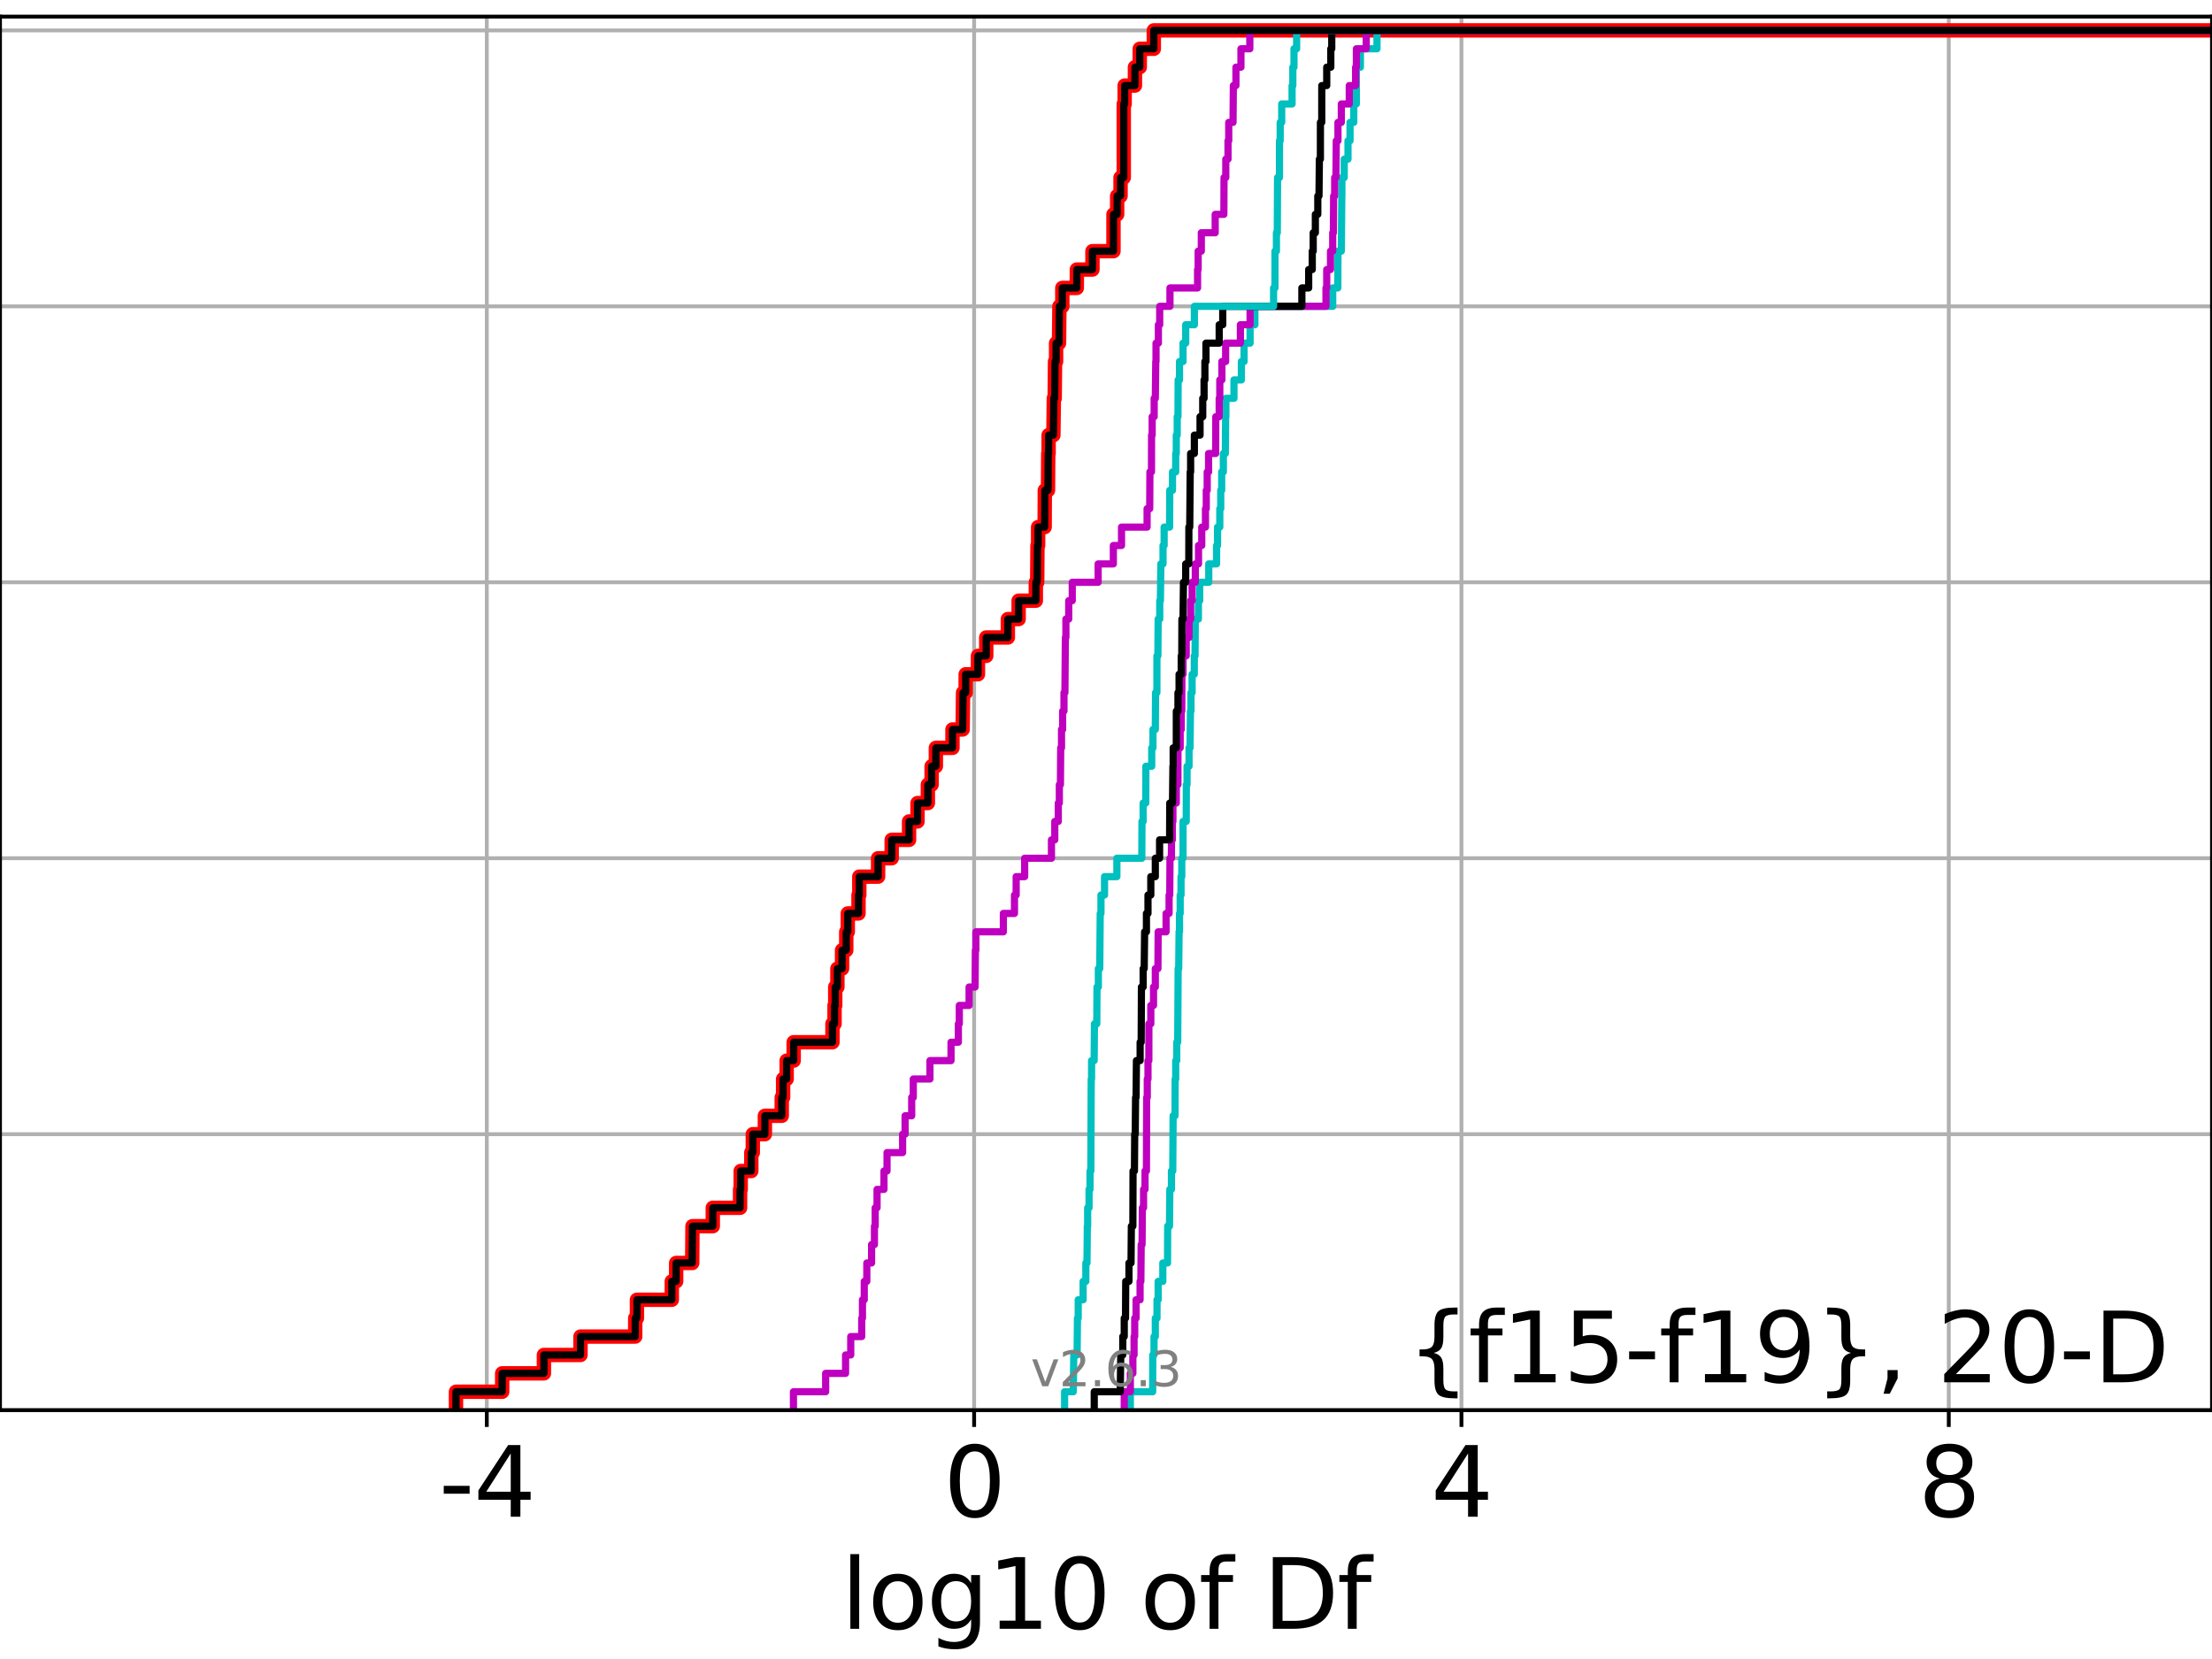 <?xml version="1.0" encoding="utf-8" standalone="no"?>
<!DOCTYPE svg PUBLIC "-//W3C//DTD SVG 1.1//EN"
  "http://www.w3.org/Graphics/SVG/1.1/DTD/svg11.dtd">
<svg xmlns:xlink="http://www.w3.org/1999/xlink" width="460.8pt" height="345.6pt" viewBox="0 0 460.8 345.6" xmlns="http://www.w3.org/2000/svg" version="1.1">
 <defs>
  <style type="text/css">*{stroke-linejoin: round; stroke-linecap: butt}</style>
 </defs>
 <g id="figure_1">
  <g id="patch_1">
   <path d="M 0 345.6 
L 460.8 345.6 
L 460.8 0 
L 0 0 
z
" style="fill: #ffffff"/>
  </g>
  <g id="axes_1">
   <g id="patch_2">
    <path d="M 0 293.76 
L 460.8 293.76 
L 460.8 3.456 
L 0 3.456 
z
" style="fill: #ffffff"/>
   </g>
   <g id="matplotlib.axis_1">
    <g id="xtick_1">
     <g id="line2d_1">
      <path d="M 101.409 293.76 
L 101.409 3.456 
" clip-path="url(#pc8a477e06a)" style="fill: none; stroke: #b0b0b0; stroke-width: 0.8; stroke-linecap: square"/>
     </g>
     <g id="line2d_2">
      <defs>
       <path id="mc2f19b7eea" d="M 0 0 
L 0 3.5 
" style="stroke: #000000; stroke-width: 0.8"/>
      </defs>
      <g>
       <use xlink:href="#mc2f19b7eea" x="101.409" y="293.76" style="stroke: #000000; stroke-width: 0.8"/>
      </g>
     </g>
     <g id="text_1">
      <!-- -4 -->
      <g transform="translate(91.439 315.957) scale(0.2 -0.2)">
       <defs>
        <path id="DejaVuSans-2d" d="M 313 2009 
L 1997 2009 
L 1997 1497 
L 313 1497 
L 313 2009 
z
" transform="scale(0.016)"/>
        <path id="DejaVuSans-34" d="M 2419 4116 
L 825 1625 
L 2419 1625 
L 2419 4116 
z
M 2253 4666 
L 3047 4666 
L 3047 1625 
L 3713 1625 
L 3713 1100 
L 3047 1100 
L 3047 0 
L 2419 0 
L 2419 1100 
L 313 1100 
L 313 1709 
L 2253 4666 
z
" transform="scale(0.016)"/>
       </defs>
       <use xlink:href="#DejaVuSans-2d"/>
       <use xlink:href="#DejaVuSans-34" x="36.084"/>
      </g>
     </g>
    </g>
    <g id="xtick_2">
     <g id="line2d_3">
      <path d="M 202.928 293.76 
L 202.928 3.456 
" clip-path="url(#pc8a477e06a)" style="fill: none; stroke: #b0b0b0; stroke-width: 0.8; stroke-linecap: square"/>
     </g>
     <g id="line2d_4">
      <g>
       <use xlink:href="#mc2f19b7eea" x="202.928" y="293.76" style="stroke: #000000; stroke-width: 0.8"/>
      </g>
     </g>
     <g id="text_2">
      <!-- 0 -->
      <g transform="translate(196.566 315.957) scale(0.2 -0.2)">
       <defs>
        <path id="DejaVuSans-30" d="M 2034 4250 
Q 1547 4250 1301 3770 
Q 1056 3291 1056 2328 
Q 1056 1369 1301 889 
Q 1547 409 2034 409 
Q 2525 409 2770 889 
Q 3016 1369 3016 2328 
Q 3016 3291 2770 3770 
Q 2525 4250 2034 4250 
z
M 2034 4750 
Q 2819 4750 3233 4129 
Q 3647 3509 3647 2328 
Q 3647 1150 3233 529 
Q 2819 -91 2034 -91 
Q 1250 -91 836 529 
Q 422 1150 422 2328 
Q 422 3509 836 4129 
Q 1250 4750 2034 4750 
z
" transform="scale(0.016)"/>
       </defs>
       <use xlink:href="#DejaVuSans-30"/>
      </g>
     </g>
    </g>
    <g id="xtick_3">
     <g id="line2d_5">
      <path d="M 304.447 293.76 
L 304.447 3.456 
" clip-path="url(#pc8a477e06a)" style="fill: none; stroke: #b0b0b0; stroke-width: 0.8; stroke-linecap: square"/>
     </g>
     <g id="line2d_6">
      <g>
       <use xlink:href="#mc2f19b7eea" x="304.447" y="293.76" style="stroke: #000000; stroke-width: 0.8"/>
      </g>
     </g>
     <g id="text_3">
      <!-- 4 -->
      <g transform="translate(298.084 315.957) scale(0.2 -0.2)">
       <use xlink:href="#DejaVuSans-34"/>
      </g>
     </g>
    </g>
    <g id="xtick_4">
     <g id="line2d_7">
      <path d="M 405.966 293.76 
L 405.966 3.456 
" clip-path="url(#pc8a477e06a)" style="fill: none; stroke: #b0b0b0; stroke-width: 0.8; stroke-linecap: square"/>
     </g>
     <g id="line2d_8">
      <g>
       <use xlink:href="#mc2f19b7eea" x="405.966" y="293.76" style="stroke: #000000; stroke-width: 0.8"/>
      </g>
     </g>
     <g id="text_4">
      <!-- 8 -->
      <g transform="translate(399.603 315.957) scale(0.2 -0.2)">
       <defs>
        <path id="DejaVuSans-38" d="M 2034 2216 
Q 1584 2216 1326 1975 
Q 1069 1734 1069 1313 
Q 1069 891 1326 650 
Q 1584 409 2034 409 
Q 2484 409 2743 651 
Q 3003 894 3003 1313 
Q 3003 1734 2745 1975 
Q 2488 2216 2034 2216 
z
M 1403 2484 
Q 997 2584 770 2862 
Q 544 3141 544 3541 
Q 544 4100 942 4425 
Q 1341 4750 2034 4750 
Q 2731 4750 3128 4425 
Q 3525 4100 3525 3541 
Q 3525 3141 3298 2862 
Q 3072 2584 2669 2484 
Q 3125 2378 3379 2068 
Q 3634 1759 3634 1313 
Q 3634 634 3220 271 
Q 2806 -91 2034 -91 
Q 1263 -91 848 271 
Q 434 634 434 1313 
Q 434 1759 690 2068 
Q 947 2378 1403 2484 
z
M 1172 3481 
Q 1172 3119 1398 2916 
Q 1625 2713 2034 2713 
Q 2441 2713 2670 2916 
Q 2900 3119 2900 3481 
Q 2900 3844 2670 4047 
Q 2441 4250 2034 4250 
Q 1625 4250 1398 4047 
Q 1172 3844 1172 3481 
z
" transform="scale(0.016)"/>
       </defs>
       <use xlink:href="#DejaVuSans-38"/>
      </g>
     </g>
    </g>
    <g id="text_5">
     <!-- log10 of Df -->
     <g transform="translate(175.214 339.313) scale(0.2 -0.2)">
      <defs>
       <path id="DejaVuSans-6c" d="M 603 4863 
L 1178 4863 
L 1178 0 
L 603 0 
L 603 4863 
z
" transform="scale(0.016)"/>
       <path id="DejaVuSans-6f" d="M 1959 3097 
Q 1497 3097 1228 2736 
Q 959 2375 959 1747 
Q 959 1119 1226 758 
Q 1494 397 1959 397 
Q 2419 397 2687 759 
Q 2956 1122 2956 1747 
Q 2956 2369 2687 2733 
Q 2419 3097 1959 3097 
z
M 1959 3584 
Q 2709 3584 3137 3096 
Q 3566 2609 3566 1747 
Q 3566 888 3137 398 
Q 2709 -91 1959 -91 
Q 1206 -91 779 398 
Q 353 888 353 1747 
Q 353 2609 779 3096 
Q 1206 3584 1959 3584 
z
" transform="scale(0.016)"/>
       <path id="DejaVuSans-67" d="M 2906 1791 
Q 2906 2416 2648 2759 
Q 2391 3103 1925 3103 
Q 1463 3103 1205 2759 
Q 947 2416 947 1791 
Q 947 1169 1205 825 
Q 1463 481 1925 481 
Q 2391 481 2648 825 
Q 2906 1169 2906 1791 
z
M 3481 434 
Q 3481 -459 3084 -895 
Q 2688 -1331 1869 -1331 
Q 1566 -1331 1297 -1286 
Q 1028 -1241 775 -1147 
L 775 -588 
Q 1028 -725 1275 -790 
Q 1522 -856 1778 -856 
Q 2344 -856 2625 -561 
Q 2906 -266 2906 331 
L 2906 616 
Q 2728 306 2450 153 
Q 2172 0 1784 0 
Q 1141 0 747 490 
Q 353 981 353 1791 
Q 353 2603 747 3093 
Q 1141 3584 1784 3584 
Q 2172 3584 2450 3431 
Q 2728 3278 2906 2969 
L 2906 3500 
L 3481 3500 
L 3481 434 
z
" transform="scale(0.016)"/>
       <path id="DejaVuSans-31" d="M 794 531 
L 1825 531 
L 1825 4091 
L 703 3866 
L 703 4441 
L 1819 4666 
L 2450 4666 
L 2450 531 
L 3481 531 
L 3481 0 
L 794 0 
L 794 531 
z
" transform="scale(0.016)"/>
       <path id="DejaVuSans-20" transform="scale(0.016)"/>
       <path id="DejaVuSans-66" d="M 2375 4863 
L 2375 4384 
L 1825 4384 
Q 1516 4384 1395 4259 
Q 1275 4134 1275 3809 
L 1275 3500 
L 2222 3500 
L 2222 3053 
L 1275 3053 
L 1275 0 
L 697 0 
L 697 3053 
L 147 3053 
L 147 3500 
L 697 3500 
L 697 3744 
Q 697 4328 969 4595 
Q 1241 4863 1831 4863 
L 2375 4863 
z
" transform="scale(0.016)"/>
       <path id="DejaVuSans-44" d="M 1259 4147 
L 1259 519 
L 2022 519 
Q 2988 519 3436 956 
Q 3884 1394 3884 2338 
Q 3884 3275 3436 3711 
Q 2988 4147 2022 4147 
L 1259 4147 
z
M 628 4666 
L 1925 4666 
Q 3281 4666 3915 4102 
Q 4550 3538 4550 2338 
Q 4550 1131 3912 565 
Q 3275 0 1925 0 
L 628 0 
L 628 4666 
z
" transform="scale(0.016)"/>
      </defs>
      <use xlink:href="#DejaVuSans-6c"/>
      <use xlink:href="#DejaVuSans-6f" x="27.783"/>
      <use xlink:href="#DejaVuSans-67" x="88.965"/>
      <use xlink:href="#DejaVuSans-31" x="152.441"/>
      <use xlink:href="#DejaVuSans-30" x="216.064"/>
      <use xlink:href="#DejaVuSans-20" x="279.688"/>
      <use xlink:href="#DejaVuSans-6f" x="311.475"/>
      <use xlink:href="#DejaVuSans-66" x="372.656"/>
      <use xlink:href="#DejaVuSans-20" x="407.861"/>
      <use xlink:href="#DejaVuSans-44" x="439.648"/>
      <use xlink:href="#DejaVuSans-66" x="516.65"/>
     </g>
    </g>
   </g>
   <g id="matplotlib.axis_2">
    <g id="ytick_1">
     <g id="line2d_9">
      <path d="M 0 293.76 
L 460.8 293.76 
" clip-path="url(#pc8a477e06a)" style="fill: none; stroke: #b0b0b0; stroke-width: 0.8; stroke-linecap: square"/>
     </g>
     <g id="line2d_10">
      <defs>
       <path id="m9927948145" d="M 0 0 
L -3.5 0 
" style="stroke: #000000; stroke-width: 0.8"/>
      </defs>
      <g>
       <use xlink:href="#m9927948145" x="0" y="293.76" style="stroke: #000000; stroke-width: 0.8"/>
      </g>
     </g>
    </g>
    <g id="ytick_2">
     <g id="line2d_11">
      <path d="M 0 236.274 
L 460.8 236.274 
" clip-path="url(#pc8a477e06a)" style="fill: none; stroke: #b0b0b0; stroke-width: 0.8; stroke-linecap: square"/>
     </g>
     <g id="line2d_12">
      <g>
       <use xlink:href="#m9927948145" x="0" y="236.274" style="stroke: #000000; stroke-width: 0.8"/>
      </g>
     </g>
    </g>
    <g id="ytick_3">
     <g id="line2d_13">
      <path d="M 0 178.788 
L 460.8 178.788 
" clip-path="url(#pc8a477e06a)" style="fill: none; stroke: #b0b0b0; stroke-width: 0.8; stroke-linecap: square"/>
     </g>
     <g id="line2d_14">
      <g>
       <use xlink:href="#m9927948145" x="0" y="178.788" style="stroke: #000000; stroke-width: 0.8"/>
      </g>
     </g>
    </g>
    <g id="ytick_4">
     <g id="line2d_15">
      <path d="M 0 121.302 
L 460.8 121.302 
" clip-path="url(#pc8a477e06a)" style="fill: none; stroke: #b0b0b0; stroke-width: 0.8; stroke-linecap: square"/>
     </g>
     <g id="line2d_16">
      <g>
       <use xlink:href="#m9927948145" x="0" y="121.302" style="stroke: #000000; stroke-width: 0.8"/>
      </g>
     </g>
    </g>
    <g id="ytick_5">
     <g id="line2d_17">
      <path d="M 0 63.816 
L 460.8 63.816 
" clip-path="url(#pc8a477e06a)" style="fill: none; stroke: #b0b0b0; stroke-width: 0.8; stroke-linecap: square"/>
     </g>
     <g id="line2d_18">
      <g>
       <use xlink:href="#m9927948145" x="0" y="63.816" style="stroke: #000000; stroke-width: 0.8"/>
      </g>
     </g>
    </g>
    <g id="ytick_6">
     <g id="line2d_19">
      <path d="M 0 6.33 
L 460.8 6.33 
" clip-path="url(#pc8a477e06a)" style="fill: none; stroke: #b0b0b0; stroke-width: 0.8; stroke-linecap: square"/>
     </g>
     <g id="line2d_20">
      <g>
       <use xlink:href="#m9927948145" x="0" y="6.33" style="stroke: #000000; stroke-width: 0.8"/>
      </g>
     </g>
    </g>
   </g>
   <g id="line2d_21">
    <path d="M 94.988 293.76 
L 94.988 289.928 
L 104.614 289.928 
L 104.614 286.095 
L 113.308 286.095 
L 113.308 282.263 
L 120.929 282.263 
L 120.929 278.43 
L 132.328 278.43 
L 132.328 274.598 
L 132.685 274.598 
L 132.685 270.766 
L 139.948 270.766 
L 139.948 266.933 
L 140.854 266.933 
L 140.854 263.101 
L 144.202 263.101 
L 144.255 255.436 
L 148.488 255.436 
L 148.488 251.604 
L 154.172 251.604 
L 154.172 247.771 
L 154.303 247.771 
L 154.303 243.939 
L 156.511 243.939 
L 156.511 240.106 
L 156.824 240.106 
L 156.824 236.274 
L 159.339 236.274 
L 159.339 232.442 
L 162.854 232.442 
L 162.854 228.609 
L 163.139 228.609 
L 163.139 224.777 
L 163.876 224.777 
L 163.876 220.944 
L 165.338 220.944 
L 165.338 217.112 
L 173.417 217.112 
L 173.417 213.28 
L 173.852 213.28 
L 173.852 209.447 
L 173.994 209.447 
L 173.994 205.615 
L 174.445 205.615 
L 174.445 201.782 
L 175.415 201.782 
L 175.415 197.95 
L 176.288 197.95 
L 176.288 194.118 
L 176.609 194.118 
L 176.609 190.285 
L 178.845 190.285 
L 178.845 186.453 
L 179.008 186.453 
L 179.008 182.621 
L 182.923 182.621 
L 182.923 178.788 
L 185.756 178.788 
L 185.756 174.956 
L 189.377 174.956 
L 189.377 171.123 
L 191.135 171.123 
L 191.135 167.291 
L 193.29 167.291 
L 193.29 163.459 
L 194.071 163.459 
L 194.071 159.626 
L 194.959 159.626 
L 194.959 155.794 
L 198.417 155.794 
L 198.417 151.961 
L 200.534 151.961 
L 200.625 144.297 
L 201.167 144.297 
L 201.167 140.464 
L 203.729 140.464 
L 203.729 136.632 
L 205.45 136.632 
L 205.45 132.799 
L 209.954 132.799 
L 209.954 128.967 
L 212.201 128.967 
L 212.201 125.135 
L 215.783 125.135 
L 215.783 121.302 
L 216.066 121.302 
L 216.124 113.637 
L 216.26 113.637 
L 216.26 109.805 
L 217.618 109.805 
L 217.653 102.14 
L 218.317 102.14 
L 218.366 94.475 
L 218.449 94.475 
L 218.449 90.643 
L 219.438 90.643 
L 219.534 82.978 
L 219.709 82.978 
L 219.782 75.313 
L 220.001 75.313 
L 220.001 71.481 
L 220.615 71.481 
L 220.694 63.816 
L 221.297 63.816 
L 221.297 59.984 
L 224.322 59.984 
L 224.322 56.151 
L 227.578 56.151 
L 227.578 52.319 
L 231.959 52.319 
L 231.961 44.654 
L 232.722 44.654 
L 232.722 40.822 
L 233.433 40.822 
L 233.433 36.989 
L 234.101 36.989 
L 234.101 21.66 
L 234.285 21.66 
L 234.285 17.827 
L 236.43 17.827 
L 236.43 13.995 
L 237.433 13.995 
L 237.433 10.163 
L 240.361 10.163 
L 240.361 6.33 
L 240.361 6.33 
L 460.8 6.33 
L 460.8 6.33 
" clip-path="url(#pc8a477e06a)" style="fill: none; stroke: #ff0000; stroke-width: 3; stroke-linecap: square"/>
   </g>
   <g id="line2d_22">
    <path d="M 235.472 293.76 
L 235.472 289.928 
L 240.124 289.928 
L 240.139 282.263 
L 240.403 282.263 
L 240.403 278.43 
L 240.676 278.43 
L 240.676 274.598 
L 241.025 274.598 
L 241.025 270.766 
L 241.264 270.766 
L 241.264 266.933 
L 242.236 266.933 
L 242.236 263.101 
L 243.218 263.101 
L 243.251 255.436 
L 243.627 255.436 
L 243.696 247.771 
L 244.033 247.771 
L 244.033 243.939 
L 244.307 243.939 
L 244.38 232.442 
L 244.78 232.442 
L 244.802 224.777 
L 244.92 224.777 
L 244.92 220.944 
L 245.138 220.944 
L 245.138 217.112 
L 245.337 217.112 
L 245.432 201.782 
L 245.545 201.782 
L 245.626 194.118 
L 245.713 194.118 
L 245.713 190.285 
L 245.854 190.285 
L 245.854 186.453 
L 246.027 186.453 
L 246.027 182.621 
L 246.185 182.621 
L 246.185 178.788 
L 246.444 178.788 
L 246.445 171.123 
L 247.112 171.123 
L 247.14 163.459 
L 247.285 163.459 
L 247.285 159.626 
L 247.7 159.626 
L 247.7 155.794 
L 247.905 155.794 
L 247.995 148.129 
L 248.102 148.129 
L 248.102 144.297 
L 248.337 144.297 
L 248.337 140.464 
L 248.791 140.464 
L 248.791 136.632 
L 248.949 136.632 
L 249.003 128.967 
L 249.648 128.967 
L 249.648 125.135 
L 249.918 125.135 
L 249.918 121.302 
L 251.809 121.302 
L 251.809 117.47 
L 253.438 117.47 
L 253.438 113.637 
L 253.638 113.637 
L 253.638 109.805 
L 254.108 109.805 
L 254.108 105.973 
L 254.302 105.973 
L 254.302 102.14 
L 254.499 102.14 
L 254.499 98.308 
L 254.847 98.308 
L 254.847 94.475 
L 255.26 94.475 
L 255.322 86.811 
L 255.375 86.811 
L 255.375 82.978 
L 257.058 82.978 
L 257.058 79.146 
L 258.6 79.146 
L 258.6 75.313 
L 259.162 75.313 
L 259.162 71.481 
L 260.416 71.481 
L 260.416 67.649 
L 261.415 67.649 
L 261.415 63.816 
L 277.628 63.816 
L 277.628 59.984 
L 278.691 59.984 
L 278.723 52.319 
L 279.422 52.319 
L 279.526 40.822 
L 279.543 40.822 
L 279.543 36.989 
L 280.028 36.989 
L 280.028 33.157 
L 280.811 33.157 
L 280.811 29.325 
L 281.238 29.325 
L 281.238 25.492 
L 282.016 25.492 
L 282.016 21.66 
L 282.549 21.66 
L 282.562 13.995 
L 283.397 13.995 
L 283.397 10.163 
L 286.85 10.163 
L 286.85 6.33 
L 286.85 6.33 
L 460.8 6.33 
L 460.8 6.33 
" clip-path="url(#pc8a477e06a)" style="fill: none; stroke: #00bfbf; stroke-width: 1.5; stroke-linecap: square"/>
   </g>
   <g id="line2d_23">
    <path d="M 234.201 293.76 
L 234.201 289.928 
L 235.472 289.928 
L 235.472 286.095 
L 235.997 286.095 
L 235.997 282.263 
L 236.247 282.263 
L 236.247 278.43 
L 236.381 278.43 
L 236.381 274.598 
L 236.665 274.598 
L 236.665 270.766 
L 237.498 270.766 
L 237.498 266.933 
L 237.662 266.933 
L 237.728 259.268 
L 237.912 259.268 
L 237.973 251.604 
L 238.223 251.604 
L 238.223 247.771 
L 238.53 247.771 
L 238.53 243.939 
L 238.823 243.939 
L 238.874 228.609 
L 238.999 228.609 
L 238.999 224.777 
L 239.147 224.777 
L 239.147 220.944 
L 239.327 220.944 
L 239.334 213.28 
L 239.735 213.28 
L 239.735 209.447 
L 240.299 209.447 
L 240.299 205.615 
L 240.676 205.615 
L 240.676 201.782 
L 241.217 201.782 
L 241.264 194.118 
L 242.916 194.118 
L 242.916 190.285 
L 243.542 190.285 
L 243.542 186.453 
L 243.681 186.453 
L 243.732 178.788 
L 244.033 178.788 
L 244.033 174.956 
L 244.221 174.956 
L 244.221 171.123 
L 244.341 171.123 
L 244.341 167.291 
L 245.043 167.291 
L 245.043 163.459 
L 245.386 163.459 
L 245.391 155.794 
L 245.854 155.794 
L 245.854 151.961 
L 246.072 151.961 
L 246.072 148.129 
L 246.185 148.129 
L 246.215 140.464 
L 246.445 140.464 
L 246.445 136.632 
L 247.112 136.632 
L 247.112 132.799 
L 247.7 132.799 
L 247.7 128.967 
L 248.043 128.967 
L 248.043 125.135 
L 248.337 125.135 
L 248.337 121.302 
L 249.003 121.302 
L 249.003 117.47 
L 249.673 117.47 
L 249.673 113.637 
L 250.347 113.637 
L 250.347 109.805 
L 251.121 109.805 
L 251.121 105.973 
L 251.289 105.973 
L 251.289 102.14 
L 251.482 102.14 
L 251.482 98.308 
L 251.771 98.308 
L 251.771 94.475 
L 253.244 94.475 
L 253.273 86.811 
L 253.979 86.811 
L 253.979 82.978 
L 254.108 82.978 
L 254.108 79.146 
L 254.54 79.146 
L 254.54 75.313 
L 255.322 75.313 
L 255.322 71.481 
L 258.397 71.481 
L 258.397 67.649 
L 260.416 67.649 
L 260.416 63.816 
L 276.226 63.816 
L 276.226 59.984 
L 276.382 59.984 
L 276.382 56.151 
L 277.168 56.151 
L 277.168 52.319 
L 277.628 52.319 
L 277.628 48.487 
L 277.771 48.487 
L 277.819 40.822 
L 278.038 40.822 
L 278.038 36.989 
L 278.299 36.989 
L 278.371 29.325 
L 278.723 29.325 
L 278.723 25.492 
L 279.422 25.492 
L 279.422 21.66 
L 281.076 21.66 
L 281.076 17.827 
L 282.397 17.827 
L 282.397 13.995 
L 282.562 13.995 
L 282.562 10.163 
L 284.61 10.163 
L 284.61 6.33 
L 284.61 6.33 
L 460.8 6.33 
L 460.8 6.33 
" clip-path="url(#pc8a477e06a)" style="fill: none; stroke: #bf00bf; stroke-width: 1.5; stroke-linecap: square"/>
   </g>
   <g id="line2d_24">
    <path d="M 227.95 293.76 
L 227.95 289.928 
L 233.364 289.928 
L 233.474 282.263 
L 233.897 282.263 
L 233.897 278.43 
L 234.201 278.43 
L 234.201 274.598 
L 234.465 274.598 
L 234.509 266.933 
L 235.182 266.933 
L 235.182 263.101 
L 235.617 263.101 
L 235.681 255.436 
L 235.997 255.436 
L 236.034 243.939 
L 236.324 243.939 
L 236.381 236.274 
L 236.488 236.274 
L 236.563 228.609 
L 236.665 228.609 
L 236.74 220.944 
L 237.511 220.944 
L 237.511 217.112 
L 237.728 217.112 
L 237.781 205.615 
L 238.139 205.615 
L 238.139 201.782 
L 238.358 201.782 
L 238.447 194.118 
L 238.823 194.118 
L 238.823 190.285 
L 239.147 190.285 
L 239.147 186.453 
L 239.735 186.453 
L 239.735 182.621 
L 240.676 182.621 
L 240.676 178.788 
L 241.562 178.788 
L 241.562 174.956 
L 243.651 174.956 
L 243.681 167.291 
L 244.255 167.291 
L 244.341 159.626 
L 244.394 159.626 
L 244.394 155.794 
L 245.043 155.794 
L 245.052 148.129 
L 245.391 148.129 
L 245.391 144.297 
L 245.623 144.297 
L 245.623 140.464 
L 246.072 140.464 
L 246.072 136.632 
L 246.185 136.632 
L 246.215 128.967 
L 246.445 128.967 
L 246.538 121.302 
L 247.004 121.302 
L 247.004 117.47 
L 247.647 117.47 
L 247.665 109.805 
L 247.844 109.805 
L 247.942 98.308 
L 248.03 98.308 
L 248.03 94.475 
L 248.808 94.475 
L 248.808 90.643 
L 249.991 90.643 
L 249.991 86.811 
L 250.552 86.811 
L 250.552 82.978 
L 250.829 82.978 
L 250.829 79.146 
L 251.001 79.146 
L 251.001 75.313 
L 251.22 75.313 
L 251.22 71.481 
L 253.979 71.481 
L 253.979 67.649 
L 254.721 67.649 
L 254.721 63.816 
L 271.202 63.816 
L 271.202 59.984 
L 272.623 59.984 
L 272.623 56.151 
L 273.368 56.151 
L 273.368 52.319 
L 273.566 52.319 
L 273.566 48.487 
L 274.013 48.487 
L 274.013 44.654 
L 274.52 44.654 
L 274.52 40.822 
L 274.771 40.822 
L 274.85 33.157 
L 275.061 33.157 
L 275.069 25.492 
L 275.343 25.492 
L 275.352 17.827 
L 276.383 17.827 
L 276.383 13.995 
L 277.233 13.995 
L 277.233 10.163 
L 277.429 10.163 
L 277.429 6.33 
L 277.429 6.33 
L 460.8 6.33 
L 460.8 6.33 
" clip-path="url(#pc8a477e06a)" style="fill: none; stroke: #000000; stroke-width: 1.5; stroke-linecap: square"/>
   </g>
   <g id="line2d_25">
    <path d="M 221.775 293.76 
L 221.775 289.928 
L 223.582 289.928 
L 223.688 282.263 
L 224.379 282.263 
L 224.454 274.598 
L 224.612 274.598 
L 224.612 270.766 
L 225.635 270.766 
L 225.635 266.933 
L 226.201 266.933 
L 226.201 263.101 
L 226.441 263.101 
L 226.509 255.436 
L 226.58 255.436 
L 226.58 251.604 
L 226.87 251.604 
L 226.87 247.771 
L 227.072 247.771 
L 227.072 243.939 
L 227.24 243.939 
L 227.321 224.777 
L 227.395 224.777 
L 227.395 220.944 
L 227.93 220.944 
L 227.997 213.28 
L 228.48 213.28 
L 228.528 205.615 
L 228.807 205.615 
L 228.807 201.782 
L 229.096 201.782 
L 229.197 190.285 
L 229.353 190.285 
L 229.353 186.453 
L 230.093 186.453 
L 230.093 182.621 
L 232.669 182.621 
L 232.669 178.788 
L 237.859 178.788 
L 237.893 171.123 
L 238.135 171.123 
L 238.135 167.291 
L 238.685 167.291 
L 238.709 159.626 
L 239.924 159.626 
L 239.924 155.794 
L 240.184 155.794 
L 240.184 151.961 
L 240.676 151.961 
L 240.724 144.297 
L 241.002 144.297 
L 241.01 136.632 
L 241.208 136.632 
L 241.264 128.967 
L 241.597 128.967 
L 241.597 125.135 
L 241.734 125.135 
L 241.824 117.47 
L 242.278 117.47 
L 242.278 113.637 
L 242.511 113.637 
L 242.511 109.805 
L 243.651 109.805 
L 243.681 102.14 
L 244.255 102.14 
L 244.255 98.308 
L 244.92 98.308 
L 244.92 94.475 
L 245.043 94.475 
L 245.043 90.643 
L 245.235 90.643 
L 245.235 86.811 
L 245.391 86.811 
L 245.432 79.146 
L 245.714 79.146 
L 245.714 75.313 
L 246.445 75.313 
L 246.445 71.481 
L 247.004 71.481 
L 247.004 67.649 
L 248.81 67.649 
L 248.81 63.816 
L 265.309 63.816 
L 265.309 59.984 
L 265.598 59.984 
L 265.6 52.319 
L 265.905 52.319 
L 265.905 48.487 
L 266.084 48.487 
L 266.137 36.989 
L 266.536 36.989 
L 266.539 29.325 
L 266.688 29.325 
L 266.688 25.492 
L 267.003 25.492 
L 267.003 21.66 
L 269.163 21.66 
L 269.163 17.827 
L 269.32 17.827 
L 269.32 13.995 
L 269.562 13.995 
L 269.562 10.163 
L 270.114 10.163 
L 270.114 6.33 
L 270.114 6.33 
L 460.8 6.33 
L 460.8 6.33 
" clip-path="url(#pc8a477e06a)" style="fill: none; stroke: #00bfbf; stroke-width: 1.5; stroke-linecap: square"/>
   </g>
   <g id="line2d_26">
    <path d="M 165.288 293.76 
L 165.288 289.928 
L 172 289.928 
L 172 286.095 
L 176.149 286.095 
L 176.149 282.263 
L 177.225 282.263 
L 177.225 278.43 
L 179.513 278.43 
L 179.513 274.598 
L 179.666 274.598 
L 179.666 270.766 
L 180.042 270.766 
L 180.042 266.933 
L 180.574 266.933 
L 180.574 263.101 
L 181.567 263.101 
L 181.567 259.268 
L 182.163 259.268 
L 182.163 255.436 
L 182.319 255.436 
L 182.319 251.604 
L 182.707 251.604 
L 182.707 247.771 
L 184.147 247.771 
L 184.147 243.939 
L 184.785 243.939 
L 184.785 240.106 
L 188.032 240.106 
L 188.032 236.274 
L 188.545 236.274 
L 188.545 232.442 
L 189.922 232.442 
L 189.922 228.609 
L 190.254 228.609 
L 190.254 224.777 
L 193.725 224.777 
L 193.725 220.944 
L 198.115 220.944 
L 198.115 217.112 
L 199.645 217.112 
L 199.645 213.28 
L 199.842 213.28 
L 199.842 209.447 
L 201.883 209.447 
L 201.883 205.615 
L 203.127 205.615 
L 203.19 197.95 
L 203.294 197.95 
L 203.294 194.118 
L 209.016 194.118 
L 209.016 190.285 
L 211.333 190.285 
L 211.333 186.453 
L 211.687 186.453 
L 211.687 182.621 
L 213.456 182.621 
L 213.456 178.788 
L 219.036 178.788 
L 219.036 174.956 
L 219.731 174.956 
L 219.731 171.123 
L 220.461 171.123 
L 220.461 167.291 
L 220.679 167.291 
L 220.679 163.459 
L 220.906 163.459 
L 220.963 155.794 
L 221.131 155.794 
L 221.131 151.961 
L 221.367 151.961 
L 221.367 148.129 
L 221.646 148.129 
L 221.646 144.297 
L 221.841 144.297 
L 221.936 132.799 
L 222.048 132.799 
L 222.048 128.967 
L 222.634 128.967 
L 222.634 125.135 
L 223.37 125.135 
L 223.37 121.302 
L 228.762 121.302 
L 228.762 117.47 
L 231.931 117.47 
L 231.931 113.637 
L 233.634 113.637 
L 233.634 109.805 
L 238.96 109.805 
L 238.96 105.973 
L 239.507 105.973 
L 239.548 98.308 
L 239.874 98.308 
L 239.891 90.643 
L 240.019 90.643 
L 240.019 86.811 
L 240.436 86.811 
L 240.436 82.978 
L 240.676 82.978 
L 240.767 75.313 
L 240.819 75.313 
L 240.819 71.481 
L 241.314 71.481 
L 241.314 67.649 
L 241.589 67.649 
L 241.589 63.816 
L 243.726 63.816 
L 243.726 59.984 
L 249.476 59.984 
L 249.476 56.151 
L 249.597 56.151 
L 249.597 52.319 
L 250.257 52.319 
L 250.257 48.487 
L 253.147 48.487 
L 253.147 44.654 
L 254.954 44.654 
L 254.991 36.989 
L 255.355 36.989 
L 255.355 33.157 
L 255.816 33.157 
L 255.816 29.325 
L 255.969 29.325 
L 255.969 25.492 
L 256.863 25.492 
L 256.929 17.827 
L 257.469 17.827 
L 257.469 13.995 
L 258.511 13.995 
L 258.511 10.163 
L 260.361 10.163 
L 260.361 6.33 
L 260.361 6.33 
L 460.8 6.33 
L 460.8 6.33 
" clip-path="url(#pc8a477e06a)" style="fill: none; stroke: #bf00bf; stroke-width: 1.5; stroke-linecap: square"/>
   </g>
   <g id="line2d_27">
    <path d="M 94.988 293.76 
L 94.988 289.928 
L 104.614 289.928 
L 104.614 286.095 
L 113.308 286.095 
L 113.308 282.263 
L 120.929 282.263 
L 120.929 278.43 
L 132.328 278.43 
L 132.328 274.598 
L 132.685 274.598 
L 132.685 270.766 
L 139.948 270.766 
L 139.948 266.933 
L 140.854 266.933 
L 140.854 263.101 
L 144.202 263.101 
L 144.255 255.436 
L 148.488 255.436 
L 148.488 251.604 
L 154.172 251.604 
L 154.172 247.771 
L 154.303 247.771 
L 154.303 243.939 
L 156.511 243.939 
L 156.511 240.106 
L 156.824 240.106 
L 156.824 236.274 
L 159.339 236.274 
L 159.339 232.442 
L 162.854 232.442 
L 162.854 228.609 
L 163.139 228.609 
L 163.139 224.777 
L 163.876 224.777 
L 163.876 220.944 
L 165.338 220.944 
L 165.338 217.112 
L 173.417 217.112 
L 173.417 213.28 
L 173.852 213.28 
L 173.852 209.447 
L 173.994 209.447 
L 173.994 205.615 
L 174.445 205.615 
L 174.445 201.782 
L 175.415 201.782 
L 175.415 197.95 
L 176.288 197.95 
L 176.288 194.118 
L 176.609 194.118 
L 176.609 190.285 
L 178.845 190.285 
L 178.845 186.453 
L 179.008 186.453 
L 179.008 182.621 
L 182.923 182.621 
L 182.923 178.788 
L 185.756 178.788 
L 185.756 174.956 
L 189.377 174.956 
L 189.377 171.123 
L 191.135 171.123 
L 191.135 167.291 
L 193.29 167.291 
L 193.29 163.459 
L 194.071 163.459 
L 194.071 159.626 
L 194.959 159.626 
L 194.959 155.794 
L 198.417 155.794 
L 198.417 151.961 
L 200.534 151.961 
L 200.625 144.297 
L 201.167 144.297 
L 201.167 140.464 
L 203.729 140.464 
L 203.729 136.632 
L 205.45 136.632 
L 205.45 132.799 
L 209.954 132.799 
L 209.954 128.967 
L 212.201 128.967 
L 212.201 125.135 
L 215.783 125.135 
L 215.783 121.302 
L 216.066 121.302 
L 216.124 113.637 
L 216.26 113.637 
L 216.26 109.805 
L 217.618 109.805 
L 217.653 102.14 
L 218.317 102.14 
L 218.366 94.475 
L 218.449 94.475 
L 218.449 90.643 
L 219.438 90.643 
L 219.534 82.978 
L 219.709 82.978 
L 219.782 75.313 
L 220.001 75.313 
L 220.001 71.481 
L 220.615 71.481 
L 220.694 63.816 
L 221.297 63.816 
L 221.297 59.984 
L 224.322 59.984 
L 224.322 56.151 
L 227.578 56.151 
L 227.578 52.319 
L 231.959 52.319 
L 231.961 44.654 
L 232.722 44.654 
L 232.722 40.822 
L 233.433 40.822 
L 233.433 36.989 
L 234.101 36.989 
L 234.101 21.66 
L 234.285 21.66 
L 234.285 17.827 
L 236.43 17.827 
L 236.43 13.995 
L 237.433 13.995 
L 237.433 10.163 
L 240.361 10.163 
L 240.361 6.33 
L 240.361 6.33 
L 460.8 6.33 
L 460.8 6.33 
" clip-path="url(#pc8a477e06a)" style="fill: none; stroke: #000000; stroke-width: 1.5; stroke-linecap: square"/>
   </g>
   <g id="patch_3">
    <path d="M 0 293.76 
L 0 3.456 
" style="fill: none; stroke: #000000; stroke-width: 0.8; stroke-linejoin: miter; stroke-linecap: square"/>
   </g>
   <g id="patch_4">
    <path d="M 460.8 293.76 
L 460.8 3.456 
" style="fill: none; stroke: #000000; stroke-width: 0.8; stroke-linejoin: miter; stroke-linecap: square"/>
   </g>
   <g id="patch_5">
    <path d="M 0 293.76 
L 460.8 293.76 
" style="fill: none; stroke: #000000; stroke-width: 0.8; stroke-linejoin: miter; stroke-linecap: square"/>
   </g>
   <g id="patch_6">
    <path d="M 0 3.456 
L 460.8 3.456 
" style="fill: none; stroke: #000000; stroke-width: 0.8; stroke-linejoin: miter; stroke-linecap: square"/>
   </g>
   <g id="text_6">
    <!-- {f15-f19}, 20-D -->
    <g transform="translate(293.159 287.954) scale(0.2 -0.2)">
     <defs>
      <path id="DejaVuSans-7b" d="M 3272 -594 
L 3272 -1044 
L 3078 -1044 
Q 2300 -1044 2036 -812 
Q 1772 -581 1772 109 
L 1772 856 
Q 1772 1328 1603 1509 
Q 1434 1691 991 1691 
L 800 1691 
L 800 2138 
L 991 2138 
Q 1438 2138 1605 2317 
Q 1772 2497 1772 2963 
L 1772 3713 
Q 1772 4403 2036 4633 
Q 2300 4863 3078 4863 
L 3272 4863 
L 3272 4416 
L 3059 4416 
Q 2619 4416 2484 4278 
Q 2350 4141 2350 3700 
L 2350 2925 
Q 2350 2434 2208 2212 
Q 2066 1991 1722 1913 
Q 2069 1828 2209 1606 
Q 2350 1384 2350 897 
L 2350 122 
Q 2350 -319 2484 -456 
Q 2619 -594 3059 -594 
L 3272 -594 
z
" transform="scale(0.016)"/>
      <path id="DejaVuSans-35" d="M 691 4666 
L 3169 4666 
L 3169 4134 
L 1269 4134 
L 1269 2991 
Q 1406 3038 1543 3061 
Q 1681 3084 1819 3084 
Q 2600 3084 3056 2656 
Q 3513 2228 3513 1497 
Q 3513 744 3044 326 
Q 2575 -91 1722 -91 
Q 1428 -91 1123 -41 
Q 819 9 494 109 
L 494 744 
Q 775 591 1075 516 
Q 1375 441 1709 441 
Q 2250 441 2565 725 
Q 2881 1009 2881 1497 
Q 2881 1984 2565 2268 
Q 2250 2553 1709 2553 
Q 1456 2553 1204 2497 
Q 953 2441 691 2322 
L 691 4666 
z
" transform="scale(0.016)"/>
      <path id="DejaVuSans-39" d="M 703 97 
L 703 672 
Q 941 559 1184 500 
Q 1428 441 1663 441 
Q 2288 441 2617 861 
Q 2947 1281 2994 2138 
Q 2813 1869 2534 1725 
Q 2256 1581 1919 1581 
Q 1219 1581 811 2004 
Q 403 2428 403 3163 
Q 403 3881 828 4315 
Q 1253 4750 1959 4750 
Q 2769 4750 3195 4129 
Q 3622 3509 3622 2328 
Q 3622 1225 3098 567 
Q 2575 -91 1691 -91 
Q 1453 -91 1209 -44 
Q 966 3 703 97 
z
M 1959 2075 
Q 2384 2075 2632 2365 
Q 2881 2656 2881 3163 
Q 2881 3666 2632 3958 
Q 2384 4250 1959 4250 
Q 1534 4250 1286 3958 
Q 1038 3666 1038 3163 
Q 1038 2656 1286 2365 
Q 1534 2075 1959 2075 
z
" transform="scale(0.016)"/>
      <path id="DejaVuSans-7d" d="M 800 -594 
L 1019 -594 
Q 1456 -594 1589 -459 
Q 1722 -325 1722 122 
L 1722 897 
Q 1722 1384 1862 1606 
Q 2003 1828 2350 1913 
Q 2003 1991 1862 2212 
Q 1722 2434 1722 2925 
L 1722 3700 
Q 1722 4144 1589 4280 
Q 1456 4416 1019 4416 
L 800 4416 
L 800 4863 
L 997 4863 
Q 1775 4863 2036 4633 
Q 2297 4403 2297 3713 
L 2297 2963 
Q 2297 2497 2465 2317 
Q 2634 2138 3078 2138 
L 3272 2138 
L 3272 1691 
L 3078 1691 
Q 2634 1691 2465 1509 
Q 2297 1328 2297 856 
L 2297 109 
Q 2297 -581 2036 -812 
Q 1775 -1044 997 -1044 
L 800 -1044 
L 800 -594 
z
" transform="scale(0.016)"/>
      <path id="DejaVuSans-2c" d="M 750 794 
L 1409 794 
L 1409 256 
L 897 -744 
L 494 -744 
L 750 256 
L 750 794 
z
" transform="scale(0.016)"/>
      <path id="DejaVuSans-32" d="M 1228 531 
L 3431 531 
L 3431 0 
L 469 0 
L 469 531 
Q 828 903 1448 1529 
Q 2069 2156 2228 2338 
Q 2531 2678 2651 2914 
Q 2772 3150 2772 3378 
Q 2772 3750 2511 3984 
Q 2250 4219 1831 4219 
Q 1534 4219 1204 4116 
Q 875 4013 500 3803 
L 500 4441 
Q 881 4594 1212 4672 
Q 1544 4750 1819 4750 
Q 2544 4750 2975 4387 
Q 3406 4025 3406 3419 
Q 3406 3131 3298 2873 
Q 3191 2616 2906 2266 
Q 2828 2175 2409 1742 
Q 1991 1309 1228 531 
z
" transform="scale(0.016)"/>
     </defs>
     <use xlink:href="#DejaVuSans-7b"/>
     <use xlink:href="#DejaVuSans-66" x="63.623"/>
     <use xlink:href="#DejaVuSans-31" x="98.828"/>
     <use xlink:href="#DejaVuSans-35" x="162.451"/>
     <use xlink:href="#DejaVuSans-2d" x="226.074"/>
     <use xlink:href="#DejaVuSans-66" x="262.158"/>
     <use xlink:href="#DejaVuSans-31" x="297.363"/>
     <use xlink:href="#DejaVuSans-39" x="360.986"/>
     <use xlink:href="#DejaVuSans-7d" x="424.609"/>
     <use xlink:href="#DejaVuSans-2c" x="488.232"/>
     <use xlink:href="#DejaVuSans-20" x="520.02"/>
     <use xlink:href="#DejaVuSans-32" x="551.807"/>
     <use xlink:href="#DejaVuSans-30" x="615.43"/>
     <use xlink:href="#DejaVuSans-2d" x="679.053"/>
     <use xlink:href="#DejaVuSans-44" x="715.137"/>
    </g>
   </g>
   <g id="text_7">
    <!-- v2.6.3 -->
    <g style="fill: #808080" transform="translate(214.719 288.777) scale(0.1 -0.1)">
     <defs>
      <path id="DejaVuSans-76" d="M 191 3500 
L 800 3500 
L 1894 563 
L 2988 3500 
L 3597 3500 
L 2284 0 
L 1503 0 
L 191 3500 
z
" transform="scale(0.016)"/>
      <path id="DejaVuSans-2e" d="M 684 794 
L 1344 794 
L 1344 0 
L 684 0 
L 684 794 
z
" transform="scale(0.016)"/>
      <path id="DejaVuSans-36" d="M 2113 2584 
Q 1688 2584 1439 2293 
Q 1191 2003 1191 1497 
Q 1191 994 1439 701 
Q 1688 409 2113 409 
Q 2538 409 2786 701 
Q 3034 994 3034 1497 
Q 3034 2003 2786 2293 
Q 2538 2584 2113 2584 
z
M 3366 4563 
L 3366 3988 
Q 3128 4100 2886 4159 
Q 2644 4219 2406 4219 
Q 1781 4219 1451 3797 
Q 1122 3375 1075 2522 
Q 1259 2794 1537 2939 
Q 1816 3084 2150 3084 
Q 2853 3084 3261 2657 
Q 3669 2231 3669 1497 
Q 3669 778 3244 343 
Q 2819 -91 2113 -91 
Q 1303 -91 875 529 
Q 447 1150 447 2328 
Q 447 3434 972 4092 
Q 1497 4750 2381 4750 
Q 2619 4750 2861 4703 
Q 3103 4656 3366 4563 
z
" transform="scale(0.016)"/>
      <path id="DejaVuSans-33" d="M 2597 2516 
Q 3050 2419 3304 2112 
Q 3559 1806 3559 1356 
Q 3559 666 3084 287 
Q 2609 -91 1734 -91 
Q 1441 -91 1130 -33 
Q 819 25 488 141 
L 488 750 
Q 750 597 1062 519 
Q 1375 441 1716 441 
Q 2309 441 2620 675 
Q 2931 909 2931 1356 
Q 2931 1769 2642 2001 
Q 2353 2234 1838 2234 
L 1294 2234 
L 1294 2753 
L 1863 2753 
Q 2328 2753 2575 2939 
Q 2822 3125 2822 3475 
Q 2822 3834 2567 4026 
Q 2313 4219 1838 4219 
Q 1578 4219 1281 4162 
Q 984 4106 628 3988 
L 628 4550 
Q 988 4650 1302 4700 
Q 1616 4750 1894 4750 
Q 2613 4750 3031 4423 
Q 3450 4097 3450 3541 
Q 3450 3153 3228 2886 
Q 3006 2619 2597 2516 
z
" transform="scale(0.016)"/>
     </defs>
     <use xlink:href="#DejaVuSans-76"/>
     <use xlink:href="#DejaVuSans-32" x="59.18"/>
     <use xlink:href="#DejaVuSans-2e" x="122.803"/>
     <use xlink:href="#DejaVuSans-36" x="154.59"/>
     <use xlink:href="#DejaVuSans-2e" x="218.213"/>
     <use xlink:href="#DejaVuSans-33" x="250"/>
    </g>
   </g>
  </g>
 </g>
 <defs>
  <clipPath id="pc8a477e06a">
   <rect x="0" y="3.456" width="460.8" height="290.304"/>
  </clipPath>
 </defs>
</svg>
